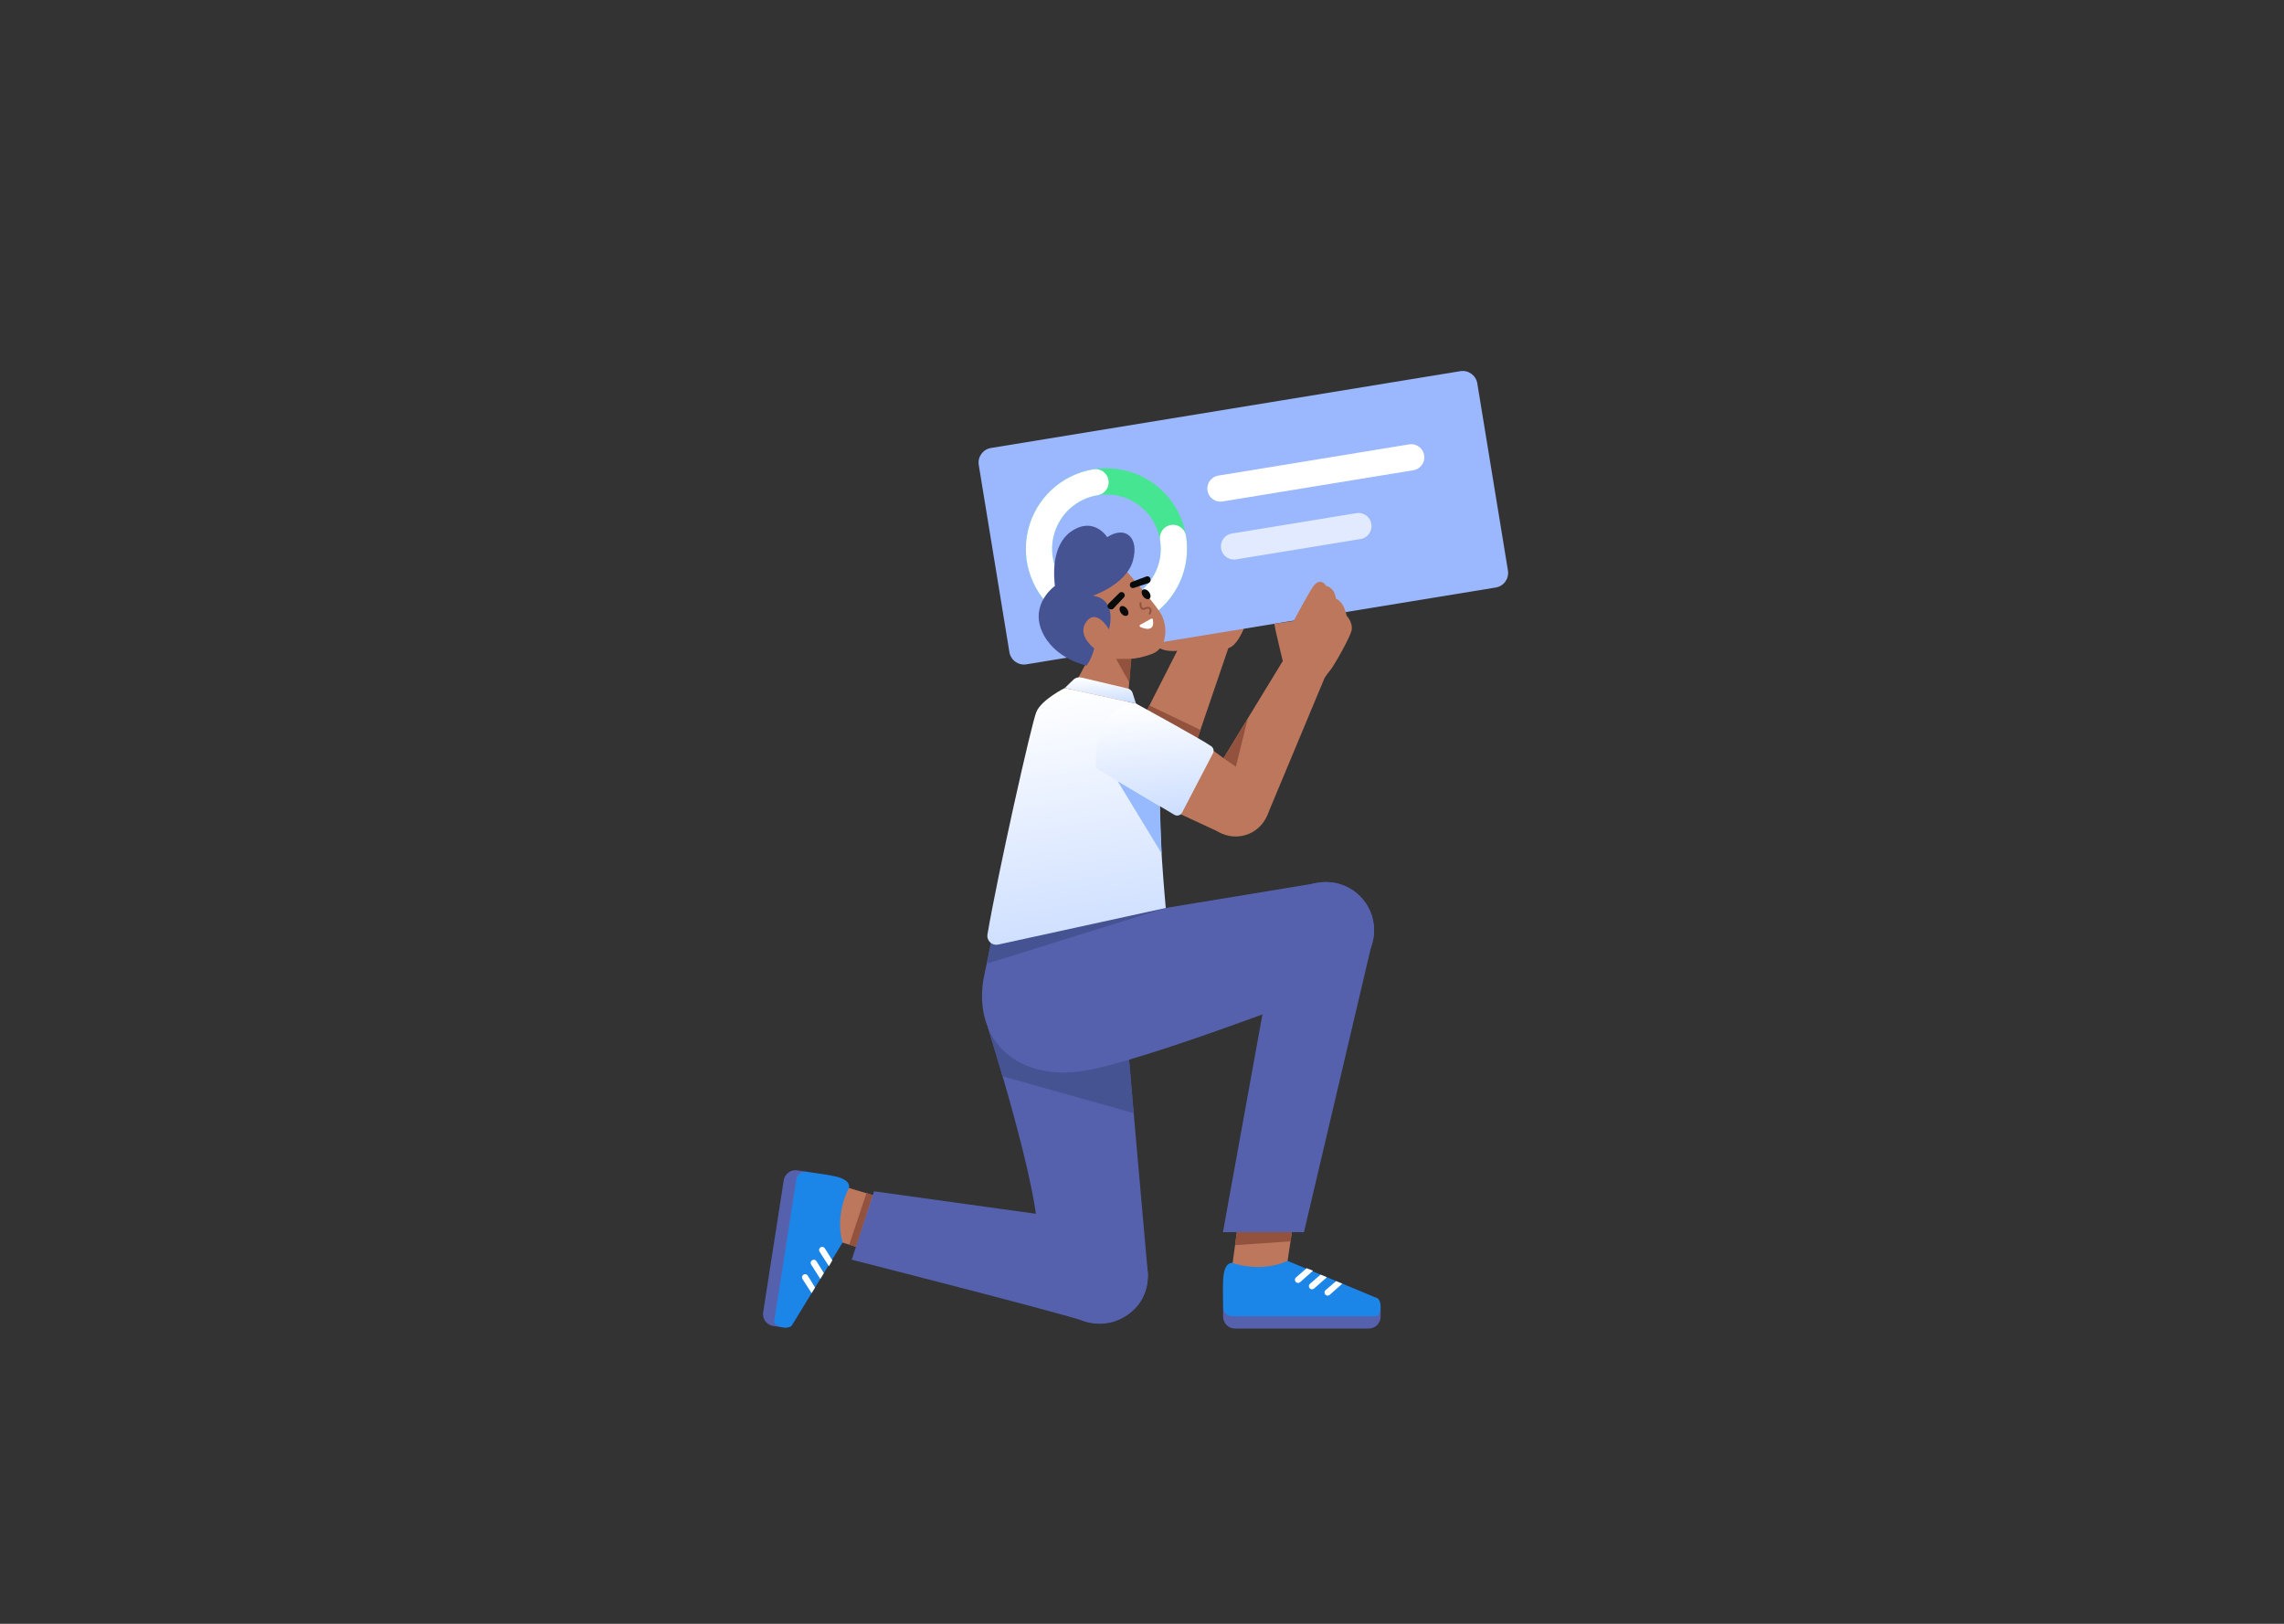 <?xml version="1.0" encoding="UTF-8"?>
<svg id="Layer_1" data-name="Layer 1" xmlns="http://www.w3.org/2000/svg" xmlns:xlink="http://www.w3.org/1999/xlink" viewBox="0 0 1440 1024">
  <rect x="0" y="0" width="1440" height="1024" fill="#333333" stroke="none"/>
  <defs>
    <style>
      .cls-1 {
        fill: url(#linear-gradient);
      }

      .cls-2 {
        fill: #fff;
      }

      .cls-3 {
        fill: #96bafd;
      }

      .cls-4 {
        fill: #93523e;
      }

      .cls-5 {
        fill: #9bb8ff;
      }

      .cls-6 {
        fill: #bc775c;
      }

      .cls-7 {
        fill: #080b09;
      }

      .cls-8 {
        fill: #1c85e8;
      }

      .cls-9 {
        fill: #465393;
      }

      .cls-10 {
        fill: #5661ae;
      }

      .cls-11 {
        stroke: #93523e;
        stroke-linejoin: round;
        stroke-width: 1.21px;
      }

      .cls-11, .cls-12, .cls-13, .cls-14 {
        fill: none;
      }

      .cls-11, .cls-12, .cls-14 {
        stroke-linecap: round;
      }

      .cls-12, .cls-13, .cls-14 {
        stroke-miterlimit: 10;
        stroke-width: 16.52px;
      }

      .cls-12, .cls-14 {
        stroke: #fff;
      }

      .cls-13 {
        stroke: #45e591;
      }

      .cls-15 {
        fill: url(#linear-gradient-3);
      }

      .cls-16 {
        fill: url(#linear-gradient-2);
      }

      .cls-14 {
        isolation: isolate;
        opacity: .7;
      }
    </style>
    <linearGradient id="linear-gradient" x1="431.26" y1="-2022.07" x2="432.67" y2="-2057.4" gradientTransform="translate(262 -1594.99) scale(1 -1)" gradientUnits="userSpaceOnUse">
      <stop offset="0" stop-color="#fff"/>
      <stop offset="1" stop-color="#94b9ff"/>
    </linearGradient>
    <linearGradient id="linear-gradient-2" x1="398.46" y1="-2030.92" x2="451.35" y2="-2369.96" xlink:href="#linear-gradient"/>
    <linearGradient id="linear-gradient-3" x1="462.42" y1="-2038.64" x2="477.9" y2="-2188.65" xlink:href="#linear-gradient"/>
  </defs>
  <path class="cls-10" d="M508.5,738.95l-15.28,98.12-5.82-.91c-1.96-.31-3.72-1.38-4.9-2.98-1.17-1.6-1.66-3.61-1.35-5.57l12.98-83.32c.3-1.96,1.38-3.72,2.98-4.9s3.61-1.66,5.57-1.35l5.82,.91Z"/>
  <path class="cls-6" d="M556.25,755.46l-23.89-7.15-7.59,33.28,26.14,8.21,5.35-34.34Z"/>
  <path class="cls-4" d="M539.82,786.32l-4.42-1.39,10.85-32.47,4.03,1.21-10.47,32.65Z"/>
  <path class="cls-8" d="M535.39,748.78s-9.36,16.26-4.2,34.83l-32.15,52.57c-2.8,2.04-7.04,.83-9.4-.43-.52-.28-.93-.71-1.19-1.24-.26-.53-.35-1.12-.26-1.7l13.87-89.07c.23-1.49,1.04-2.82,2.24-3.72,1.21-.9,2.72-1.29,4.21-1.09,5.96,.81,15.04,2.12,18.61,3.03,5.52,1.42,8.43,3.42,8.28,6.8Z"/>
  <path class="cls-2" d="M524.78,794.78l-4.72-7.53c-.17-.28-.41-.5-.69-.67-.28-.16-.6-.25-.92-.26-.32-.01-.65,.06-.94,.2-.29,.14-.54,.36-.73,.62-.23,.32-.36,.71-.37,1.11-.01,.4,.1,.79,.32,1.12l5.89,9.15,2.17-3.74Z"/>
  <path class="cls-2" d="M519.43,802.84l-4.68-7.51c-.17-.27-.41-.5-.69-.66-.28-.16-.6-.25-.92-.26-.32,0-.65,.06-.94,.2-.29,.14-.54,.36-.73,.62-.23,.32-.36,.71-.37,1.11-.01,.4,.1,.79,.32,1.12l5.77,9.07,2.25-3.68Z"/>
  <path class="cls-2" d="M513.88,811.91l-4.59-7.46c-.17-.27-.41-.5-.69-.66-.28-.16-.6-.25-.92-.26-.32-.01-.65,.06-.94,.2-.29,.14-.54,.36-.73,.62-.23,.32-.36,.71-.37,1.11-.01,.4,.1,.79,.32,1.12l5.74,8.91,2.19-3.58Z"/>
  <path class="cls-10" d="M771.14,824.42h99.3v5.89c0,.98-.19,1.96-.57,2.87-.38,.91-.93,1.73-1.62,2.43-.7,.7-1.52,1.25-2.43,1.62-.91,.38-1.88,.57-2.87,.57h-84.32c-1.99,0-3.89-.79-5.3-2.19-1.4-1.4-2.19-3.31-2.19-5.3v-5.89Z"/>
  <path class="cls-6" d="M780.11,774.7l-3.39,24.7,34.06,2.38,4.09-27.09h-34.76Z"/>
  <path class="cls-4" d="M814.51,777.04l-.87,5.78-34.97,2.4,1.12-8.18h34.72Z"/>
  <path class="cls-8" d="M776.72,796.34s17.51,6.75,35.06-1.21l56.89,23.68c2.45,2.45,1.91,6.83,1.03,9.36-.2,.55-.56,1.03-1.04,1.37-.48,.34-1.05,.52-1.64,.51h-90.14c-1.51,0-2.95-.59-4.02-1.64-1.08-1.05-1.69-2.48-1.72-3.99-.12-6.02-.22-15.19,.13-18.86,.55-5.67,2.08-8.85,5.45-9.23Z"/>
  <path class="cls-2" d="M823.8,799.75l-6.71,5.82c-.24,.21-.43,.48-.55,.79-.12,.3-.16,.63-.12,.95,.04,.32,.16,.63,.34,.9,.19,.27,.43,.48,.73,.63,.35,.18,.76,.25,1.15,.2,.39-.05,.77-.22,1.06-.48l8.13-7.23-4.03-1.57Z"/>
  <path class="cls-2" d="M832.6,803.8l-6.7,5.78c-.24,.21-.43,.48-.55,.78-.12,.3-.16,.63-.12,.95,.04,.32,.16,.63,.34,.9,.19,.27,.43,.48,.72,.63,.35,.18,.76,.25,1.15,.2,.39-.05,.76-.22,1.06-.48l8.07-7.09-3.98-1.66Z"/>
  <path class="cls-2" d="M842.41,807.88l-6.66,5.68c-.24,.21-.43,.48-.55,.79-.12,.3-.16,.63-.12,.95,.04,.32,.16,.63,.34,.9,.19,.27,.43,.48,.72,.63,.35,.18,.76,.25,1.15,.2,.39-.05,.76-.22,1.06-.48l7.93-7.04-3.88-1.61Z"/>
  <path class="cls-6" d="M721.62,450.92l20.58-40.52s-12.53,1.64-14.71-6.14c-2.18-7.78,59.21-14.73,59.21-14.73,0,0-4.91,17.19-12.28,19.24l-20.26,59.35-32.54-17.19Z"/>
  <path class="cls-4" d="M724.69,444.89l32.15,15.4-2.67,7.83-31.24-19.75,1.77-3.48Z"/>
  <path class="cls-5" d="M920.69,234.07l-295.92,48.44c-5.08,.83-8.52,5.62-7.69,10.7l19.32,118.04c.83,5.08,5.62,8.52,10.7,7.69l295.92-48.44c5.08-.83,8.52-5.62,7.69-10.7l-19.32-118.04c-.83-5.08-5.62-8.52-10.7-7.69Z"/>
  <path class="cls-12" d="M769.47,308.08l120.26-19.69"/>
  <path class="cls-14" d="M778.01,344.6l78.45-12.84"/>
  <path class="cls-13" d="M697.58,388.63c23.49,0,42.53-19.04,42.53-42.53s-19.04-42.53-42.53-42.53-42.53,19.04-42.53,42.53,19.04,42.53,42.53,42.53Z"/>
  <path class="cls-12" d="M739.56,339.22c1.36,8.3,.23,16.82-3.26,24.48-3.48,7.66-9.16,14.11-16.31,18.54-7.15,4.43-15.45,6.64-23.86,6.36-8.41-.29-16.54-3.06-23.37-7.97-6.83-4.91-12.05-11.73-15.01-19.61-2.95-7.88-3.5-16.45-1.58-24.64,1.92-8.19,6.23-15.63,12.38-21.37,6.15-5.74,13.86-9.53,22.16-10.89"/>
  <path class="cls-10" d="M711.44,664.59l12.28,138.93c0,29.78-30.39,33.17-40.11,29.66-13.72-4.95-146.62-38.78-146.62-38.78l14.08-43.14,102,14.18s-2.79-28.94-30.14-117.33l88.52,16.48Z"/>
  <path class="cls-9" d="M632.04,678.73l82.7,23.22-4.65-55.79-87.17,1.95,9.11,30.61Z"/>
  <path class="cls-6" d="M710.24,360.2s16.38,18.59,21.25,26.12c4.87,7.52,5.04,22.28-5.14,26.05-10.18,3.76-18.51,4.39-33.37,1.62-11.57-2.16-26.56-21.25-22.13-30.99,4.43-9.74,25.01-27.44,39.4-22.8Z"/>
  <path class="cls-6" d="M713.34,412.21l-2.43,31.43-35.63-7.75,15.94-29.66,22.13,5.98Z"/>
  <path class="cls-4" d="M713.34,415.48h-9.69l8.29,14.8"/>
  <path class="cls-1" d="M671.29,433.9l5.32-5.15c.69-.67,1.54-1.15,2.46-1.41,.93-.26,1.9-.27,2.84-.05l29.14,6.9c.7,.17,1.35,.51,1.88,1,.53,.49,.92,1.11,1.14,1.8l2.11,6.65-44.87-9.74Z"/>
  <path class="cls-10" d="M625.14,592.8l-5.21,25.27c-5.87,38.55,21.77,64.05,64,57.1,37.72-6.21,149.46-49.53,149.46-49.53l-4.45-68.56-93.94,15.5s-84.43-15.64-109.86,20.23Z"/>
  <path class="cls-10" d="M835.93,617.03c16.78,0,30.39-13.6,30.39-30.39s-13.61-30.39-30.39-30.39-30.39,13.6-30.39,30.39,13.6,30.39,30.39,30.39Z"/>
  <path class="cls-10" d="M835.93,617.03c16.78,0,30.39-13.6,30.39-30.39s-13.61-30.39-30.39-30.39-30.39,13.6-30.39,30.39,13.6,30.39,30.39,30.39Z"/>
  <path class="cls-10" d="M693.33,834.79c16.78,0,30.39-13.6,30.39-30.39s-13.6-30.39-30.39-30.39-30.39,13.61-30.39,30.39,13.61,30.39,30.39,30.39Z"/>
  <path class="cls-10" d="M864.84,595.42l-42.72,181.62h-51.09l34.52-190.4,59.29,8.78Z"/>
  <path class="cls-9" d="M735,572.57l-112.51,35.01,2.65-14.79,109.86-20.23Z"/>
  <path class="cls-6" d="M760.25,469.97l11.18,8.13,37.33-61.27s-4.97-20.07-5.31-23.49l12.15-1.73s9.84-18.54,12.64-22.21c2.8-3.67,6.04-3.02,7.77,0,0,0,5.39,.86,6.26,8.2,0,0,4.75,1.08,6.69,10.57,0,0,4.1,4.31,3.24,9.06-.86,4.75-11.65,23.35-13.38,25.26-1.33,1.56-2.55,3.21-3.67,4.94l-35.95,86.15s-8.78,18.84-29.37,11.7l-25.52-11.83c-11.72-7.59,15.96-43.48,15.96-43.48Z"/>
  <path class="cls-6" d="M779.06,527.51c11.87,0,21.49-9.62,21.49-21.49s-9.62-21.49-21.49-21.49-21.49,9.62-21.49,21.49,9.62,21.49,21.49,21.49Z"/>
  <path class="cls-9" d="M689,375.69s21.03-7.08,25.23-21.91c4.21-14.83-4.65-22.58-16.16-15.05,0,0-8.19-13.06-22.13-3.98-13.94,9.07-11.29,30.54-10.85,34.75,0,0-15.71,11.07-8.19,28.55,7.53,17.48,28.17,21.69,28.17,21.69,2.28-3.27,3.91-6.96,4.8-10.84,0,0-11.38-8.63-4.8-17.04,6.57-8.41,14.1,5.09,14.1,5.09,0,0,5.75-19.03-10.18-21.25Z"/>
  <path class="cls-16" d="M671.29,433.9s-14.6,7.26-17.9,15.07c-3.05,7.22-24.31,102.08-30.82,140.27-.15,.91-.09,1.84,.2,2.71,.29,.87,.79,1.66,1.45,2.29,.66,.64,1.47,1.1,2.36,1.35,.89,.25,1.82,.28,2.71,.08l105.7-23.1s-5.17-55.56-3.36-71.86c1.81-16.3-15.48-57.07-15.48-57.07l-44.87-9.74Z"/>
  <path class="cls-3" d="M731.27,508.4l-26.65-15.84,27.73,45.61-1.08-29.78Z"/>
  <path class="cls-4" d="M771.43,478.1l7.76,5.41,7.51-30.47-15.27,25.07Z"/>
  <path class="cls-15" d="M716.16,443.64s42.42,23.19,47.56,26.99c.67,.49,1.14,1.21,1.33,2.02,.19,.81,.08,1.66-.3,2.39l-19.48,37.4c-.22,.42-.52,.79-.89,1.09-.37,.3-.79,.52-1.25,.65-.46,.13-.93,.17-1.4,.1-.47-.06-.92-.22-1.33-.46l-49.44-29.38s-2.63-39.11,25.2-40.8Z"/>
  <path class="cls-7" d="M710.75,388.09c1.02-.76,.9-2.63-.26-4.18-1.16-1.55-2.92-2.19-3.94-1.43-1.02,.76-.9,2.63,.26,4.18,1.16,1.55,2.92,2.19,3.94,1.43Z"/>
  <path class="cls-7" d="M724.69,377.54c1.02-.76,.9-2.63-.26-4.18-1.16-1.55-2.92-2.19-3.94-1.43-1.02,.76-.9,2.63,.26,4.18,1.16,1.55,2.92,2.19,3.94,1.43Z"/>
  <path class="cls-11" d="M719.05,380.43s-.24,4.59,2.57,3.38c2.64-1.25,4.9-.39,3.25,3.09"/>
  <path class="cls-2" d="M725.79,390.18c-1.6,.87-4.79,2.6-6.9,3.8-.13,.07-.23,.17-.3,.3-.07,.13-.11,.27-.1,.42,0,.15,.05,.29,.12,.41,.08,.12,.19,.22,.32,.29,2.95,1.28,9.28,3.13,7.95-4.61,0-.13-.04-.25-.1-.36-.07-.11-.16-.2-.27-.26-.11-.06-.24-.09-.36-.09-.13,0-.25,.04-.36,.11Z"/>
  <path class="cls-7" d="M698.76,383.5l.3,.24c.4,.39,.94,.61,1.5,.6,.56,0,1.09-.23,1.49-.63l6.57-7.02c.33-.33,.53-.77,.55-1.23,.02-.46-.13-.92-.43-1.28-.17-.23-.39-.42-.64-.56-.25-.14-.53-.22-.81-.24-.28-.02-.57,.01-.84,.11-.27,.1-.51,.25-.72,.45l-6.86,6.78c-.19,.17-.35,.38-.46,.62-.11,.24-.17,.49-.18,.75,0,.26,.03,.52,.13,.76,.09,.24,.23,.46,.41,.65Z"/>
  <path class="cls-7" d="M722.64,363.57l-9.03,3.39c-.27,.1-.51,.26-.71,.47-.2,.2-.35,.45-.45,.72-.1,.27-.14,.55-.12,.84,.02,.29,.1,.56,.24,.81,.2,.42,.55,.75,.98,.93,.43,.17,.91,.18,1.35,.01l9.13-3.02c.53-.19,.96-.58,1.2-1.09,.24-.51,.27-1.08,.08-1.61l-.09-.37c-.09-.24-.24-.46-.42-.65-.18-.19-.4-.33-.64-.43-.24-.1-.5-.15-.76-.15-.26,0-.52,.05-.76,.16Z"/>
</svg>